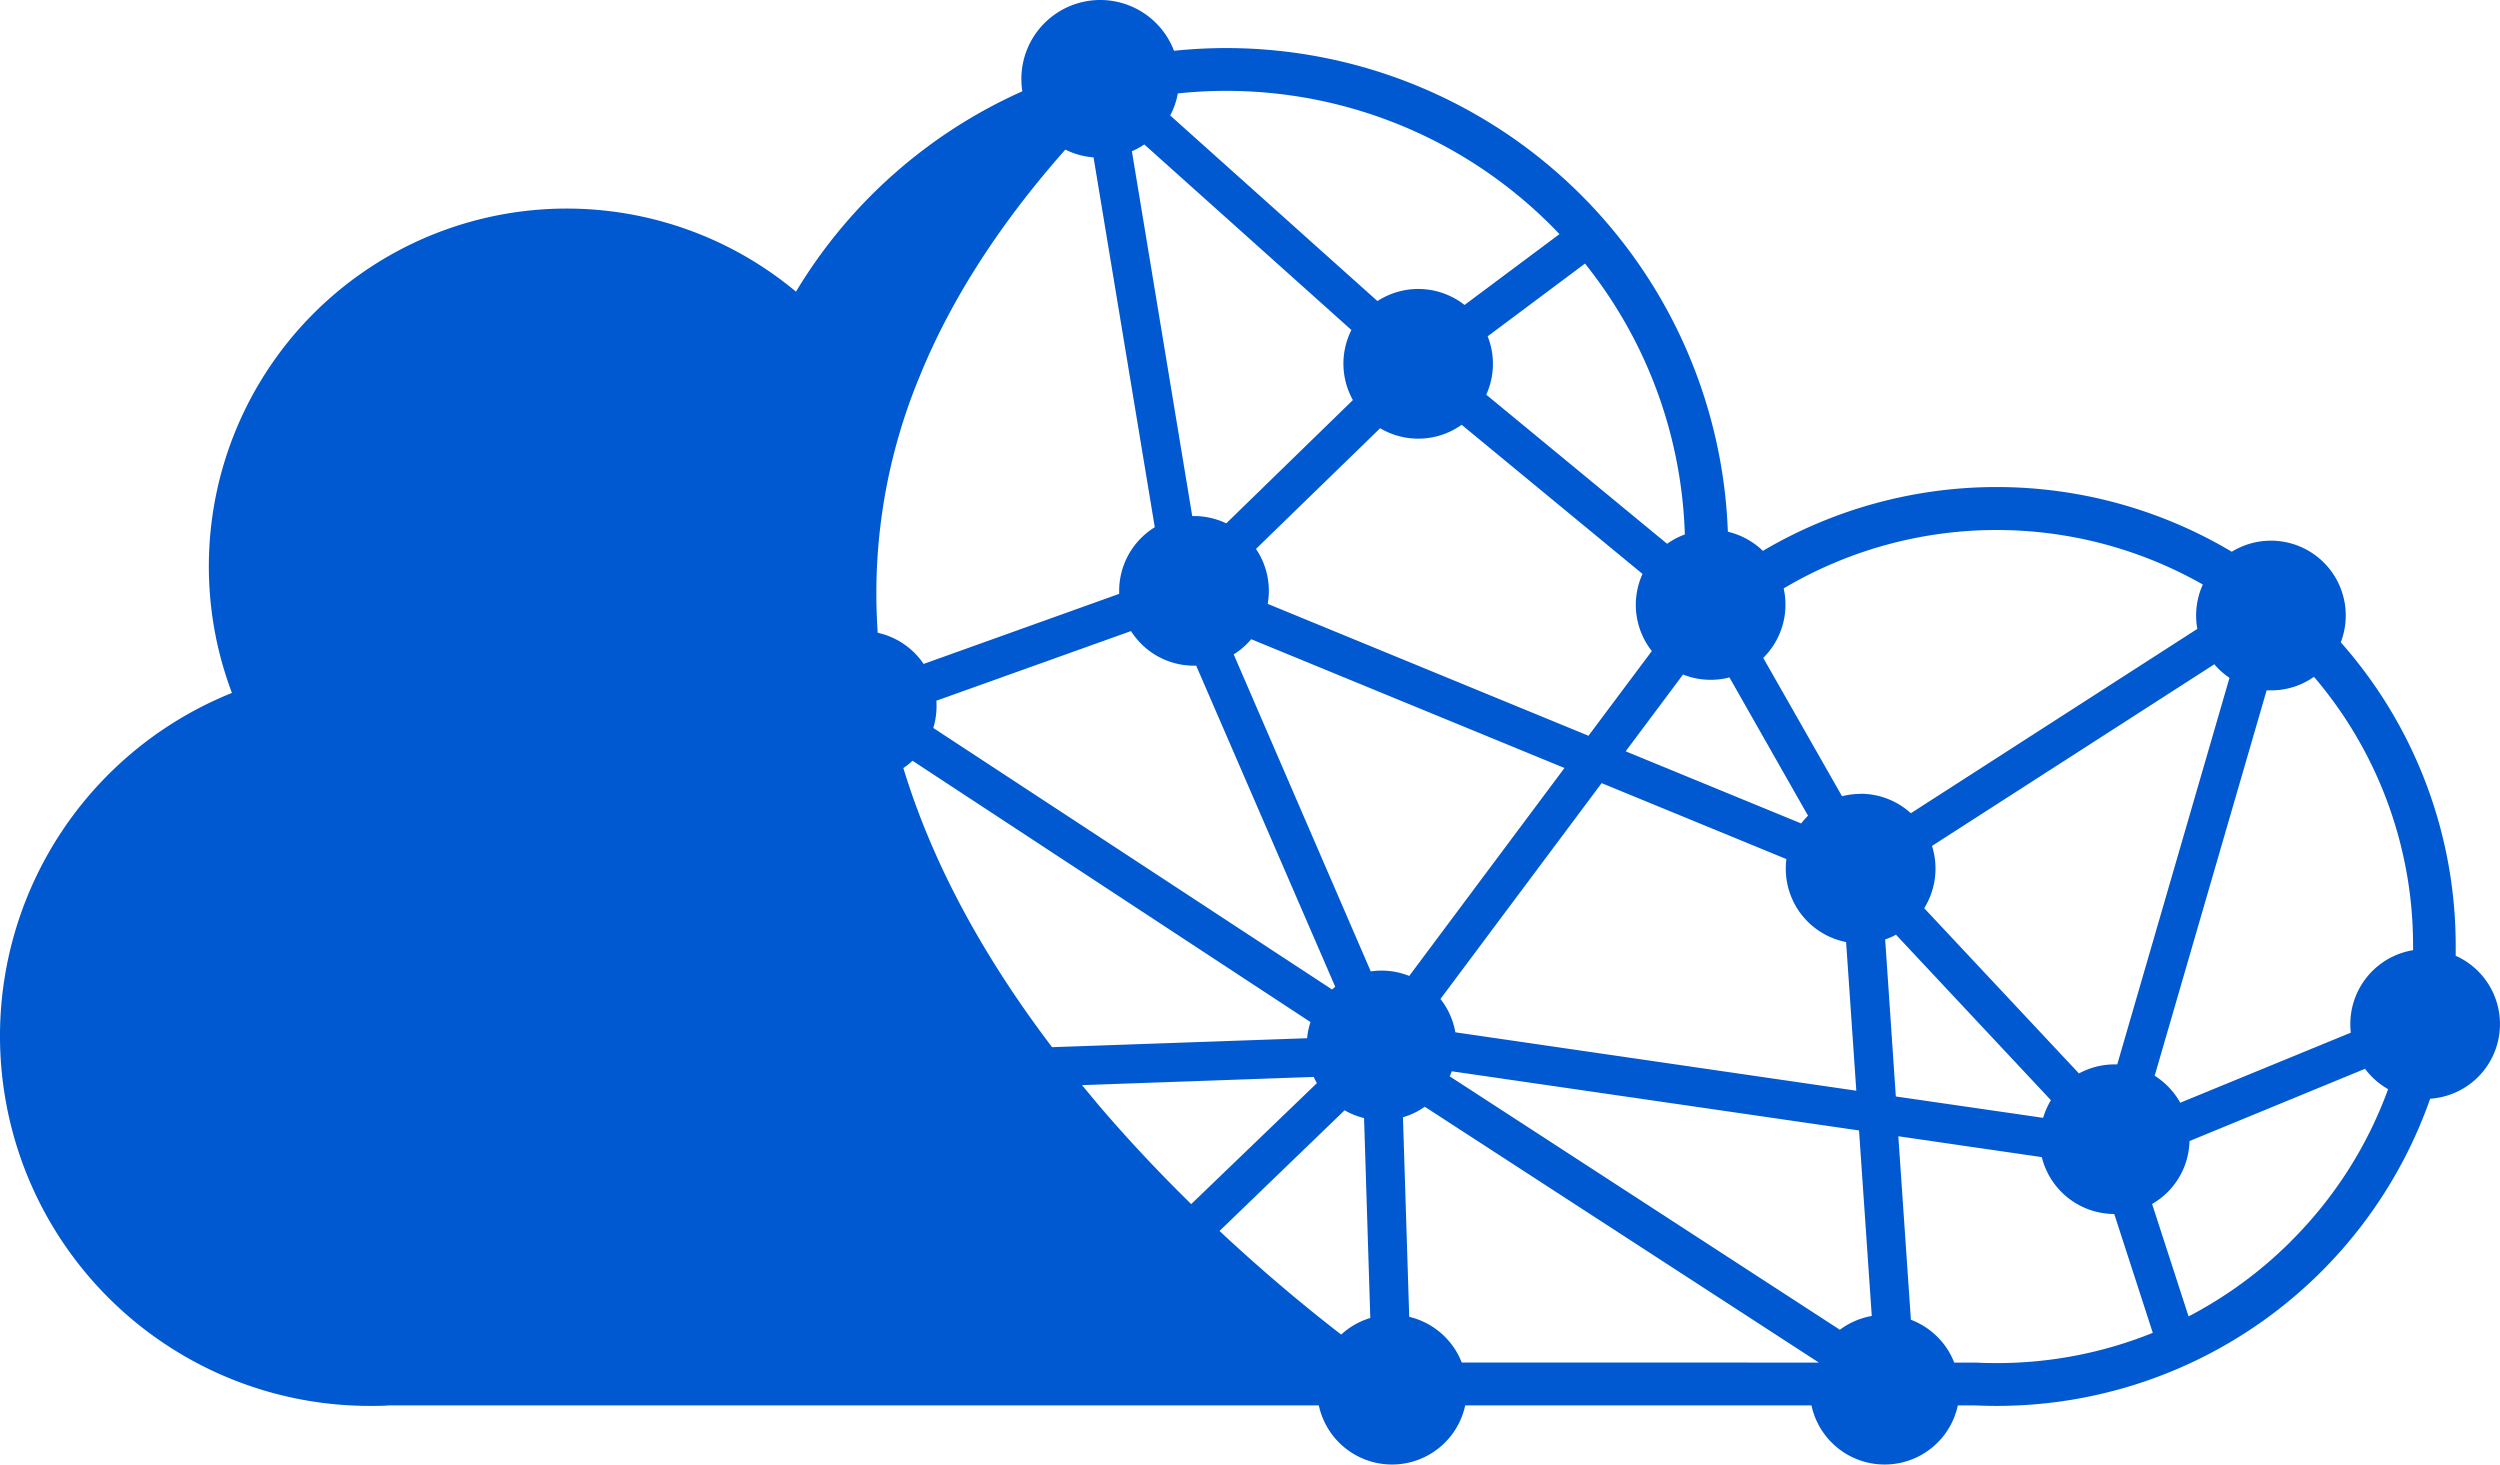 <svg xmlns="http://www.w3.org/2000/svg" viewBox="0 0 642.2 376.21"><defs><style>.cls-1{fill:#0059d1;}</style></defs><title>icon</title><g id="Layer_2" data-name="Layer 2"><g id="Layer_1-2" data-name="Layer 1"><path class="cls-1" d="M630.82,245.54h0v-2.39A117.53,117.53,0,0,0,601.3,165a19.22,19.22,0,0,0-28-23.27,118.11,118.11,0,0,0-120.45-.22,19.32,19.32,0,0,0-9-4.92A128.94,128.94,0,0,0,301.58,13.05a20.27,20.27,0,0,0-39.21,7.23,19.65,19.65,0,0,0,.25,3.17,129.33,129.33,0,0,0-58.15,51.47A91.93,91.93,0,0,0,59.58,178,95,95,0,0,0,95.2,361.15c1.56,0,3.12,0,4.68-.13h238.9a19.23,19.23,0,0,0,37.6,0h88.95a19.23,19.23,0,0,0,37.6,0h4.22c1.91.08,3.81.13,5.74.13a118,118,0,0,0,111.37-78.91,19.22,19.22,0,0,0,6.61-36.7Zm-58.11-71.41-28.83,99.29h-.67a19.19,19.19,0,0,0-9.17,2.33L494.29,233.3a19.29,19.29,0,0,0,2-16l72.53-46.66A19,19,0,0,0,572.71,174.13ZM444.25,174l20.19,35.53a20.7,20.7,0,0,0-1.75,2L417.6,193l14.74-19.73a19.2,19.2,0,0,0,11.91.75ZM322.64,141l31.89-31a19.22,19.22,0,0,0,20.94-.88l46.46,38.31a19.18,19.18,0,0,0,2.39,19.81L408.05,189l-82.4-33.88a19.2,19.2,0,0,0-3-14.09Zm88.79,60.17,47.46,19.51a18.18,18.18,0,0,0-.16,2.44A19.21,19.21,0,0,0,474.23,242l2.62,38.18-103-15a19.05,19.05,0,0,0-3.83-8.56ZM407.15,67.71a116.87,116.87,0,0,1,25.65,69.58,19,19,0,0,0-4.55,2.4l-46.46-38.3a19.19,19.19,0,0,0,.36-15ZM302.56,24a117.94,117.94,0,0,1,95.83,33.87c.75.75,1.48,1.5,2.21,2.27L376.21,78.34a19.23,19.23,0,0,0-22.37-1L300.6,29.66A19.74,19.74,0,0,0,302.56,24Zm-8.62,13.1,53.21,47.67a19.24,19.24,0,0,0,.38,18L315,134.44a19.36,19.36,0,0,0-8.33-1.88h-.41l-15.5-93.71A19.46,19.46,0,0,0,293.94,37.11ZM240.53,180l50-17.89A19.16,19.16,0,0,0,306.71,171h.57L343,253.49c-.28.22-.55.45-.82.69L239.74,187a19.17,19.17,0,0,0,.84-5.64C240.58,180.87,240.57,180.43,240.53,180Zm-4.59-82.57c8-20,20.69-39.75,37.72-59a19.76,19.76,0,0,0,7.25,2l15.73,95a19.24,19.24,0,0,0-9.15,16.38v.74l-50.23,18a19.22,19.22,0,0,0-11.79-8,145.27,145.27,0,0,1,10.47-65.13Zm-3.89,99.86a17,17,0,0,0,2.36-1.87l102.23,67.13a19,19,0,0,0-.87,4.15L270.26,269c-18.24-24-31-48-38.21-71.72Zm49.6,85.9c-1.26-1.48-2.49-3-3.71-4.44l59.52-2.11a17.08,17.08,0,0,0,.83,1.59L306,309.31c-8.09-7.93-16.36-16.67-24.38-26.12Zm62.91,59.66c-9-6.94-19.81-15.91-31.29-26.64l32.13-31a18.82,18.82,0,0,0,5,2l1.6,51.35a19.3,19.3,0,0,0-7.44,4.23Zm10.34-93.52a19.88,19.88,0,0,0-2.78.2l-35.21-81.43a19.27,19.27,0,0,0,4.5-3.9l80.47,33.08L362,250.7a19.11,19.11,0,0,0-7.09-1.37ZM375.49,350A19.24,19.24,0,0,0,362,338.27L360.39,287A18.75,18.75,0,0,0,366,284.3l100.45,65.21.79.51Zm97.12-8.42L372.4,276.49a11.41,11.41,0,0,0,.53-1.3l104.62,15.2,3.27,47.66a19.11,19.11,0,0,0-8.21,3.55ZM478,203.93a19.53,19.53,0,0,0-4.82.61L452.94,169a19.22,19.22,0,0,0,5.25-17.85,107.21,107.21,0,0,1,107.67-1,19.26,19.26,0,0,0-1.41,11.4l-73.59,47.35a19.23,19.23,0,0,0-12.91-5Zm6.26,37.39a16.7,16.7,0,0,0,2.78-1.21l39.8,42.51a19.29,19.29,0,0,0-2,4.53L487,281.66Zm28.63,108.82c-1.62,0-3.35,0-5.28-.12H502a19.21,19.21,0,0,0-11.13-11l-3.23-47.14,36.86,5.36a19.21,19.21,0,0,0,18.61,14.61l9.9,30.53a106.77,106.77,0,0,1-40.21,7.77Zm75.67-31.34a107.56,107.56,0,0,1-26.36,19.36l-9.37-28.88a19.17,19.17,0,0,0,9.61-16.17l45.09-18.56a19.06,19.06,0,0,0,5.93,5.23,106.48,106.48,0,0,1-24.9,39Zm31.33-74.72a19.24,19.24,0,0,0-16.14,19,17.64,17.64,0,0,0,.13,2.19l-43.82,18a19.23,19.23,0,0,0-6.57-6.93l28.76-99h1.16a19,19,0,0,0,11-3.48,106.15,106.15,0,0,1,25.46,69.27,7.77,7.77,0,0,1,0,1Z"/></g></g></svg>